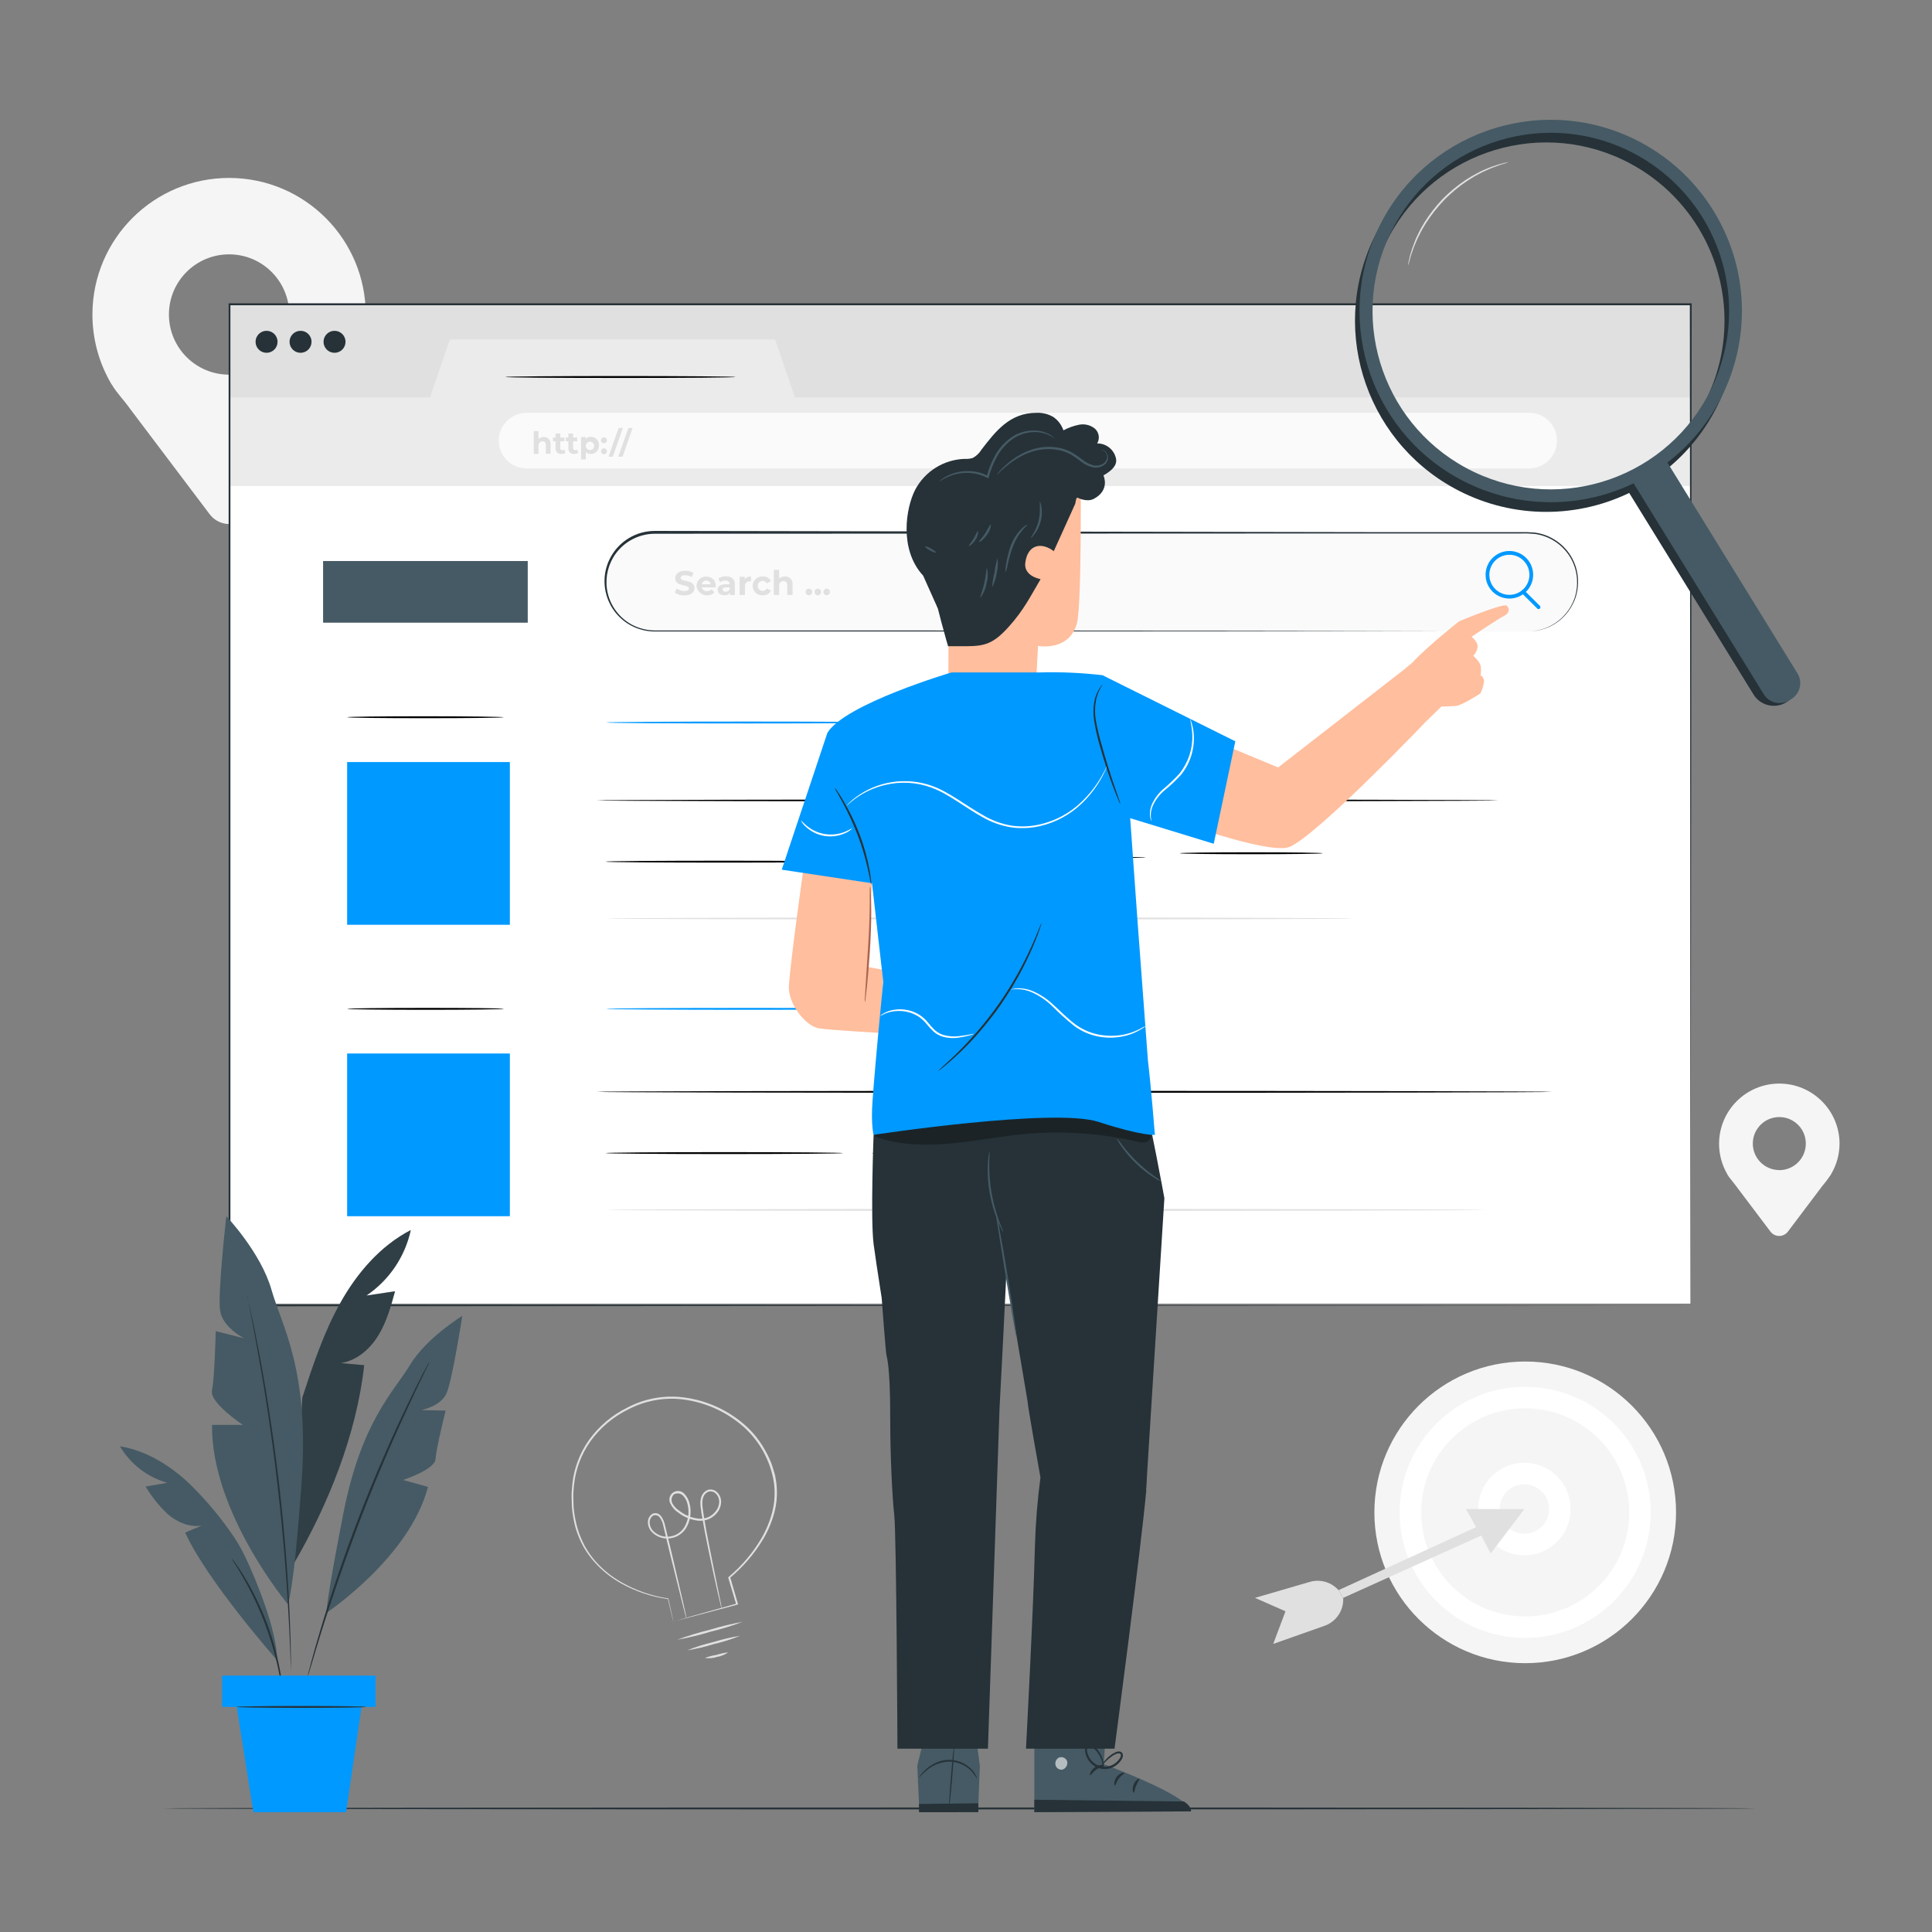 <?xml version="1.0" encoding="UTF-8"?>
<svg id="Layer_2" data-name="Layer 2" xmlns="http://www.w3.org/2000/svg" viewBox="0 0 1000 1000">
  <rect x="0" y="0" width="1000" height="1000" fill="#808080" stroke="none"/>
  <defs>
    <style>
      .cls-1 {
        fill: #aa6550;
      }

      .cls-1, .cls-2, .cls-3, .cls-4, .cls-5, .cls-6, .cls-7, .cls-8, .cls-9, .cls-10, .cls-11 {
        stroke-width: 0px;
      }

      .cls-2 {
        fill: #000;
      }

      .cls-3 {
        fill: #e0e0e0;
      }

      .cls-4 {
        fill: #455a64;
      }

      .cls-5 {
        fill: #f5f5f5;
      }

      .cls-6 {
        fill: #09f;
      }

      .cls-7 {
        fill: #ffbe9d;
      }

      .cls-8 {
        fill: #ebebeb;
      }

      .cls-9 {
        fill: #263238;
      }

      .cls-10 {
        fill: #fafafa;
      }

      .cls-12 {
        opacity: .3;
      }

      .cls-13 {
        opacity: .6;
      }

      .cls-11 {
        fill: #fff;
      }
    </style>
  </defs>
  <g id="freepik--background-complete--inject-67">
    <path class="cls-5" d="M189.31,163.13c.16-39.06-31.37-70.86-70.44-71.03-39.06-.16-70.86,31.37-71.03,70.44-.05,12.78,3.36,25.33,9.87,36.33h0l.21.25c2.71,4.59,6.1,7.74,9.54,12.66l41.06,54.38c4.24,5.63,12.23,6.75,17.86,2.52.95-.72,1.8-1.57,2.52-2.52l40.25-53.49c3.67-4.32,7.09-8.85,10.26-13.55l.15-.19h0c6.39-10.85,9.76-23.21,9.73-35.8ZM118.58,193.93c-17.2,0-31.14-13.94-31.14-31.14s13.94-31.14,31.14-31.14,31.14,13.94,31.14,31.14h0c.01,17.19-13.91,31.13-31.1,31.14-.01,0-.03,0-.04,0Z"/>
    <path class="cls-5" d="M952.15,592.08c.02-17.22-13.92-31.19-31.14-31.22-17.22-.02-31.19,13.92-31.22,31.14,0,5.57,1.48,11.03,4.3,15.83h0v.12c1.2,1.94,2.71,3.46,4.22,5.57l18.09,23.98c1.87,2.48,5.4,2.98,7.89,1.11.42-.32.8-.69,1.11-1.11l17.78-23.57c1.62-1.91,3.13-3.92,4.53-6v-.1h0c2.87-4.76,4.4-10.2,4.43-15.75ZM920.97,605.63c-7.58,0-13.72-6.14-13.72-13.72s6.14-13.72,13.72-13.72,13.72,6.14,13.72,13.72h0c.01,7.59-6.13,13.75-13.72,13.76h0v-.04Z"/>
    <circle class="cls-5" cx="789.45" cy="782.79" r="78.07"/>
    <path class="cls-11" d="M789.46,847.78c-35.89.01-64.99-29.08-65-64.96-.01-35.89,29.08-64.99,64.96-65s64.99,29.08,65,64.96v.02c-.03,35.87-29.1,64.94-64.96,64.98ZM789.46,728.94c-29.74,0-53.86,24.11-53.86,53.86s24.11,53.86,53.86,53.86,53.86-24.11,53.86-53.86h0c-.03-29.73-24.13-53.82-53.86-53.86Z"/>
    <path class="cls-11" d="M789.01,805.01c-13.22,0-23.94-10.72-23.94-23.94s10.72-23.94,23.94-23.94,23.94,10.72,23.94,23.94v.02c-.01,13.21-10.73,23.92-23.94,23.92ZM789.01,768.24c-7.08,0-12.81,5.74-12.81,12.81s5.74,12.81,12.81,12.81,12.81-5.74,12.81-12.81h0c-.03-7.06-5.76-12.76-12.81-12.77v-.04Z"/>
    <polygon class="cls-3" points="789.01 781.09 758.76 781.09 764.05 790.42 692.85 823.05 695.25 827.05 766.68 794.8 771.58 804.06 789.01 781.09"/>
    <path class="cls-3" d="M692.85,823.05l-.75-.74c-3.73-3.64-9.14-4.99-14.15-3.52l-28.39,8.26,15.81,6.95-6.35,16.89,26.65-9.41c6-2.15,9.89-7.97,9.58-14.34h0l-2.4-4.1Z"/>
    <path class="cls-3" d="M348.35,839.42l.58-.19,1.68-.48,6.46-1.94,24.21-6.79-.23.41c-1.24-4.16-2.63-8.81-4.1-13.8v-.21l.19-.17c6.7-5.62,12.41-12.33,16.87-19.86,2.49-4.24,4.39-8.8,5.65-13.55,1.32-5.05,1.63-10.31.91-15.48-1.76-11.23-7.38-21.5-15.91-29.03-9.22-8.05-20.72-13.01-32.9-14.18-9.14-.78-18.32,1.06-26.45,5.3-7.84,3.82-14.62,9.51-19.72,16.58-4.7,6.66-7.62,14.42-8.48,22.53-.12,1.94-.41,3.87-.37,5.81s.1,3.87.15,5.65c.31,3.63.96,7.23,1.94,10.74.96,3.3,2.26,6.49,3.87,9.52,1.58,2.82,3.45,5.48,5.57,7.91,3.88,4.35,8.46,8.03,13.55,10.88,7.42,4.21,15.56,7.02,24,8.28h.14v.12l1.94,8.79c.19.97.35,1.72.45,2.26s.15.77.15.79c-.09-.22-.16-.46-.19-.7l-.54-2.21-2.09-8.86.17.15c-8.53-1.16-16.77-3.91-24.29-8.11-5.16-2.85-9.8-6.55-13.74-10.93-2.21-2.47-4.16-5.16-5.81-8.03-1.68-3.08-3.05-6.32-4.06-9.68-.97-3.57-1.62-7.21-1.94-10.9l-.17-5.81c0-1.94.25-3.87.37-5.81.84-8.27,3.8-16.19,8.59-22.99,5.19-7.22,12.08-13.05,20.07-16.95,8.33-4.34,17.73-6.22,27.09-5.4,12.42,1.18,24.15,6.23,33.54,14.46,4.42,3.89,8.1,8.55,10.86,13.76.73,1.24,1.38,2.54,1.94,3.87.6,1.25,1.1,2.54,1.51,3.87.41,1.35.85,2.67,1.22,4.01s.48,2.73.74,4.08c.72,5.3.38,10.68-.99,15.85-1.3,4.82-3.25,9.45-5.81,13.74-4.55,7.58-10.36,14.34-17.17,19.99l.14-.39,4.01,13.8.1.31-.31.1-24.48,6.5-6.44,1.68-1.63.41-.83.29Z"/>
    <path class="cls-3" d="M384.44,839.44c-5.5,2.06-11.11,3.79-16.82,5.17-5.61,1.72-11.33,3.09-17.11,4.12,5.5-2.04,11.12-3.76,16.82-5.15,5.62-1.72,11.33-3.1,17.11-4.14Z"/>
    <path class="cls-3" d="M376.87,855.27c-1.73,1.22-3.71,2.03-5.81,2.36-2.02.65-4.15.84-6.25.54,1.94-.73,3.95-1.27,6-1.59,1.97-.64,4-1.08,6.06-1.32Z"/>
    <path class="cls-3" d="M355.26,837.62c-.09-.17-.15-.35-.19-.54-.12-.43-.25-.97-.45-1.64-.39-1.54-.93-3.64-1.63-6.33-1.39-5.59-3.37-13.55-5.81-23.36-1.22-4.93-2.54-10.33-3.87-16.12-.28-1.43-.86-2.79-1.68-3.99-.72-1.22-2.23-1.72-3.54-1.18-1.22.82-1.92,2.23-1.82,3.7.05,1.55.66,3.03,1.72,4.16,2.32,2.4,5.67,3.5,8.96,2.96,3.46-.52,6.41-2.76,7.86-5.94,1.58-3.26,1.98-6.97,1.12-10.49-.33-1.78-1.17-3.43-2.42-4.74-1.23-1.22-3.11-1.48-4.63-.64-1.3,1.17-1.66,3.06-.87,4.63.85,1.58,2.09,2.91,3.6,3.87,2.85,2.27,6.29,3.68,9.91,4.08,1.73.15,3.46-.1,5.07-.75,1.52-.7,2.84-1.76,3.87-3.08,1.04-1.28,1.66-2.85,1.78-4.49.13-1.59-.4-3.17-1.47-4.35-.93-1.15-2.43-1.68-3.87-1.35-1.4.51-2.49,1.64-2.94,3.06-.95,2.84-.12,6.02.23,8.94.93,5.81,1.94,11.34,2.96,16.31,1.94,9.91,3.62,17.94,4.76,23.57.54,2.73.99,4.88,1.3,6.41.12.7.23,1.24.31,1.68.02.19.02.39,0,.58-.08-.18-.14-.37-.17-.56-.12-.43-.25-.97-.43-1.64-.37-1.53-.85-3.66-1.49-6.37-1.26-5.53-3.06-13.55-5.09-23.51-1.01-4.97-2.11-10.43-3.1-16.33-.21-1.49-.46-2.98-.62-4.55-.23-1.62-.09-3.27.39-4.84.55-1.7,1.86-3.05,3.54-3.66,1.83-.47,3.76.16,4.97,1.61,1.23,1.38,1.85,3.2,1.72,5.05-.11,1.85-.78,3.62-1.94,5.07-1.15,1.47-2.65,2.64-4.35,3.41-1.76.72-3.66,1.01-5.55.85-3.81-.42-7.43-1.9-10.45-4.28-1.66-1.09-2.99-2.61-3.87-4.39-1.24-2.12-.52-4.85,1.61-6.09,1.84-1.07,4.19-.69,5.59.92,1.39,1.46,2.33,3.29,2.71,5.26.91,3.76.48,7.73-1.22,11.2-1.61,3.47-4.85,5.9-8.63,6.48-3.63.58-7.31-.66-9.83-3.33-1.22-1.31-1.91-3.03-1.94-4.82-.1-1.82.8-3.56,2.36-4.51.84-.4,1.8-.45,2.67-.14.78.33,1.46.88,1.94,1.59.88,1.32,1.51,2.79,1.84,4.33,1.37,5.81,2.65,11.22,3.87,16.18l5.42,23.4c.6,2.71,1.08,4.84,1.43,6.39.14.68.25,1.22.35,1.66.04.22.04.44,0,.66Z"/>
    <path class="cls-3" d="M383.1,846.68c-4.4,1.77-8.93,3.2-13.55,4.28-4.55,1.42-9.19,2.5-13.89,3.25,4.4-1.77,8.93-3.2,13.55-4.28,4.55-1.41,9.19-2.5,13.89-3.25Z"/>
  </g>
  <g id="freepik--Floor--inject-67">
    <path class="cls-9" d="M909.15,936.05c0,.27-184.68.5-412.45.5s-412.49-.23-412.49-.5,184.64-.5,412.49-.5,412.45.21,412.45.5Z"/>
  </g>
  <g id="freepik--Window--inject-67">
    <rect class="cls-3" x="118.7" y="157.59" width="756.37" height="48.46"/>
    <rect class="cls-11" x="118.58" y="250.56" width="756.37" height="424.2"/>
    <polygon class="cls-8" points="118.7 205.68 222.56 205.68 232.84 175.72 401.2 175.72 411.47 205.68 875.07 205.68 875.07 251.58 118.7 251.58 118.7 205.68"/>
    <path class="cls-9" d="M143.66,176.92c0,3.14-2.55,5.69-5.69,5.69-3.14,0-5.69-2.55-5.69-5.69,0-3.14,2.55-5.69,5.69-5.69,3.13-.01,5.68,2.52,5.69,5.65,0,.01,0,.03,0,.04Z"/>
    <path class="cls-9" d="M161.25,176.92c0,3.14-2.55,5.69-5.69,5.69-3.14,0-5.69-2.55-5.69-5.69,0-3.14,2.55-5.69,5.69-5.69,3.13-.01,5.68,2.52,5.69,5.65,0,.01,0,.03,0,.04Z"/>
    <path class="cls-9" d="M178.84,176.92c0,3.14-2.55,5.69-5.69,5.69-3.14,0-5.69-2.55-5.69-5.69,0-3.14,2.55-5.69,5.69-5.69,3.13-.01,5.68,2.52,5.69,5.65,0,.01,0,.03,0,.04Z"/>
    <path class="cls-10" d="M791.47,242.45H272.55c-7.95,0-14.4-6.45-14.4-14.4h0c0-7.95,6.45-14.4,14.4-14.4h518.92c7.95,0,14.4,6.45,14.4,14.4h0c0,7.95-6.45,14.4-14.4,14.4h0Z"/>
    <path class="cls-3" d="M284.97,229.97v4.88h-2.46v-4.49c0-1.37-.64-1.94-1.72-1.94s-2.05.74-2.05,2.28v4.22h-2.46v-11.8h2.46v4.1c.74-.67,1.71-1.03,2.71-1.01,1.83-.12,3.42,1.27,3.54,3.1.01.22,0,.44-.02.65Z"/>
    <path class="cls-3" d="M292.67,234.42c-.58.37-1.25.56-1.94.54-1.54.21-2.95-.86-3.16-2.4-.03-.22-.03-.44-.01-.66v-3.48h-1.32v-1.94h1.32v-2.07h2.46v2.07h2.11v1.94h-2.11v3.48c-.08.54.3,1.04.84,1.12.08.01.15.01.23,0,.36,0,.7-.11.99-.33l.6,1.72Z"/>
    <path class="cls-3" d="M299.29,234.42c-.58.36-1.25.55-1.94.54-1.54.21-2.95-.86-3.16-2.4-.03-.22-.03-.44-.01-.66v-3.48h-1.32v-1.94h1.32v-2.07h2.46v2.07h2.13v1.94h-2.13v3.48c-.07.55.33,1.05.88,1.12.06,0,.12,0,.18,0,.36,0,.72-.11,1.01-.33l.58,1.72Z"/>
    <path class="cls-3" d="M310.01,230.59c.14,2.27-1.59,4.23-3.86,4.37-.13,0-.25,0-.38,0-.96.05-1.89-.33-2.55-1.03v3.87h-2.46v-11.61h2.4v.99c.68-.75,1.66-1.16,2.67-1.1,2.28-.04,4.16,1.77,4.2,4.04,0,.15,0,.31-.02.46ZM307.52,230.59c-.11-1.19-1.16-2.07-2.35-1.97-1.19.11-2.07,1.16-1.97,2.35.1,1.11,1.03,1.97,2.15,1.97,1.19.02,2.16-.93,2.18-2.12,0-.08,0-.16-.01-.24Z"/>
    <path class="cls-3" d="M311.06,227.74c.1-.85.86-1.46,1.71-1.37.72.08,1.28.65,1.37,1.37.1.85-.52,1.62-1.37,1.71-.85.1-1.62-.52-1.71-1.37-.01-.11-.01-.23,0-.35ZM311.06,233.41c.1-.85.86-1.46,1.71-1.37.72.08,1.28.65,1.37,1.37.1.85-.52,1.62-1.37,1.71-.85.1-1.62-.52-1.71-1.37-.01-.11-.01-.23,0-.35Z"/>
    <path class="cls-3" d="M320.19,221.53h2.21l-5.23,14.88h-2.19l5.21-14.88Z"/>
    <path class="cls-3" d="M325.24,221.53h2.19l-5.21,14.88h-2.21l5.23-14.88Z"/>
    <path class="cls-10" d="M791.01,326.84h-452.12c-14.1,0-25.53-11.43-25.53-25.53h0c.01-14.09,11.43-25.51,25.53-25.53h452.12c14.09.01,25.51,11.43,25.53,25.53h0c0,14.1-11.43,25.53-25.53,25.53h0Z"/>
    <path class="cls-9" d="M791.01,326.84c3.61-.08,7.16-.88,10.45-2.36,6.54-3.01,11.53-8.63,13.74-15.48.92-3.03,1.27-6.19,1.05-9.35-.24-3.53-1.22-6.97-2.86-10.1-1.84-3.43-4.44-6.39-7.61-8.67-3.45-2.49-7.48-4.06-11.71-4.57-2.25-.19-4.5-.26-6.75-.19h-72.05l-376.34.14c-4.52.01-8.95,1.24-12.83,3.56-11.87,7.08-15.74,22.45-8.66,34.31,2.35,3.93,5.73,7.15,9.78,9.29,3.88,2.01,8.2,3.01,12.56,2.9h126.14l169.19.12,114.18.15h41.78-41.78l-114.18.17-169.19.1h-126.14c-4.53.12-9.01-.92-13.02-3.02-12.71-6.72-17.56-22.47-10.84-35.18,4.51-8.53,13.37-13.86,23.01-13.86l376.44.64h72.05c2.28-.06,4.56.02,6.83.21,4.3.53,8.4,2.15,11.9,4.7,6.22,4.46,10.12,11.48,10.6,19.12.2,3.2-.18,6.42-1.12,9.48-.88,2.68-2.19,5.19-3.87,7.45-2.62,3.56-6.12,6.38-10.16,8.19-2.46,1.08-5.07,1.78-7.74,2.07-1.92.17-2.84.17-2.84.17Z"/>
    <path class="cls-3" d="M349.26,306.76l.95-2.13c1.2.82,2.61,1.27,4.06,1.28,1.68,0,2.36-.56,2.36-1.32,0-2.3-7.14-.72-7.14-5.28,0-2.09,1.68-3.87,5.19-3.87,1.49-.03,2.96.35,4.26,1.08l-.87,2.17c-1.03-.61-2.21-.95-3.41-.97-1.68,0-2.34.64-2.34,1.41,0,2.26,7.14.7,7.14,5.21,0,2.05-1.7,3.87-5.21,3.87-1.77.04-3.52-.47-4.99-1.45Z"/>
    <path class="cls-3" d="M370.41,304.03h-7.14c.29,1.23,1.45,2.06,2.71,1.94.88.03,1.73-.31,2.36-.93l1.45,1.59c-2.19,2.1-5.67,2.04-7.77-.15-.83-.87-1.36-1.98-1.5-3.18-.04-2.65,2.08-4.83,4.74-4.86.1,0,.2,0,.3,0,2.58-.13,4.78,1.86,4.91,4.44,0,.15,0,.3,0,.46,0,.17-.04.46-.06.7ZM363.23,302.42h4.64c-.24-1.28-1.47-2.13-2.75-1.9-.96.18-1.72.93-1.9,1.9Z"/>
    <path class="cls-3" d="M380.38,302.58v5.4h-2.55v-1.18c-.65.93-1.75,1.44-2.88,1.32-2.21,0-3.52-1.24-3.52-2.86s1.18-2.83,4.04-2.83h2.19c0-1.16-.72-1.94-2.19-1.94-.97,0-1.92.3-2.71.87l-.99-1.94c1.21-.77,2.63-1.17,4.06-1.14,2.81.12,4.55,1.45,4.55,4.3ZM377.65,305v-.97h-1.94c-1.28,0-1.68.46-1.68,1.1s.58,1.14,1.53,1.14c.9.09,1.76-.43,2.09-1.28h0Z"/>
    <path class="cls-3" d="M388.72,298.4v2.52h-.62c-1.28-.11-2.4.85-2.51,2.12-.01.16,0,.31,0,.47v4.47h-2.75v-9.44h2.61v1.24c.8-.95,2.01-1.47,3.25-1.37Z"/>
    <path class="cls-3" d="M389.57,303.25c0-2.69,2.19-4.87,4.88-4.87.13,0,.26,0,.38.02,1.77-.14,3.44.81,4.22,2.4l-2.13,1.14c-.4-.8-1.22-1.3-2.11-1.3-1.44,0-2.61,1.17-2.61,2.62,0,1.44,1.17,2.61,2.61,2.61.9.01,1.72-.49,2.11-1.3l2.13,1.16c-.79,1.57-2.46,2.51-4.22,2.38-2.68.21-5.03-1.79-5.25-4.47-.01-.13-.02-.26-.02-.38Z"/>
    <path class="cls-3" d="M410.22,302.58v5.4h-2.75v-4.99c0-1.53-.7-2.23-1.94-2.23s-2.26.81-2.26,2.55v4.66h-2.75v-13.02h2.75v4.57c.81-.76,1.89-1.17,3-1.12,2.04-.16,3.81,1.37,3.97,3.4.02.26.01.52-.02.78Z"/>
    <path class="cls-3" d="M416.99,306.39c0-.94.77-1.7,1.71-1.7.94,0,1.7.76,1.7,1.7,0,.94-.76,1.7-1.7,1.71-.94,0-1.7-.76-1.71-1.7h0Z"/>
    <path class="cls-3" d="M421.6,306.39c.01-.94.78-1.69,1.72-1.68s1.69.78,1.68,1.72c-.01.93-.77,1.68-1.7,1.68-.93.01-1.69-.73-1.7-1.66,0-.02,0-.04,0-.06Z"/>
    <path class="cls-3" d="M426.18,306.39c0-.94.77-1.7,1.71-1.7.94,0,1.7.76,1.7,1.7,0,.94-.76,1.7-1.7,1.71-.94,0-1.7-.76-1.71-1.7h0Z"/>
    <path class="cls-2" d="M260.72,371.24c0,.29-18.15.5-40.52.5s-40.52-.21-40.52-.5,18.13-.5,40.52-.5,40.52.27,40.52.5Z"/>
    <rect class="cls-6" x="179.68" y="394.44" width="84.22" height="84.22"/>
    <path class="cls-2" d="M775.64,414.3c0,.27-104.5.5-233.46.5s-233.48-.23-233.48-.5,104.5-.5,233.48-.5,233.46.21,233.46.5Z"/>
    <path class="cls-2" d="M436.42,445.99c0,.29-27.56.5-61.52.5s-61.54-.21-61.54-.5,27.54-.5,61.54-.5,61.52.23,61.52.5Z"/>
    <path class="cls-3" d="M701.02,475.41c0,.27-86.79.5-193.83.5s-193.83-.23-193.83-.5,86.77-.52,193.83-.52,193.83.23,193.83.52Z"/>
    <path class="cls-2" d="M260.72,522.18c0,.27-18.15.5-40.52.5s-40.52-.23-40.52-.5,18.13-.5,40.52-.5,40.52.17,40.52.5Z"/>
    <rect class="cls-6" x="179.68" y="545.29" width="84.22" height="84.22"/>
    <path class="cls-2" d="M803.39,565.13c0,.29-110.75.5-247.34.5s-247.36-.21-247.36-.5,110.73-.5,247.36-.5,247.34.23,247.34.5Z"/>
    <path class="cls-2" d="M436.42,596.84c0,.27-27.56.5-61.52.5s-61.54-.23-61.54-.5,27.54-.5,61.54-.5,61.52.23,61.52.5Z"/>
    <path class="cls-3" d="M768.52,626.24c0,.29-101.89.5-227.56.5s-227.6-.21-227.6-.5,101.89-.5,227.6-.5,227.56.23,227.56.5Z"/>
    <path class="cls-9" d="M875.07,675.78c0-3.33-.15-202.81-.41-518.19l.41.41H118.76l.5-.5v518.19l-.46-.46,756.37.46-756.37.45h-.46V156.99h757.28v.41c-.37,315.57-.54,515.05-.54,518.38Z"/>
    <path class="cls-2" d="M380.76,195.13c0,.29-26.71.5-59.64.5s-59.64-.21-59.64-.5,26.71-.5,59.64-.5,59.64.23,59.64.5Z"/>
    <rect class="cls-4" x="167.23" y="290.39" width="105.93" height="31.91"/>
    <path class="cls-6" d="M460.74,373.97c0,.29-32.9.5-73.54.5s-73.54-.21-73.54-.5,32.9-.5,73.54-.5,73.54.23,73.54.5Z"/>
    <path class="cls-6" d="M460.74,522.18c0,.27-32.9.5-73.54.5s-73.54-.23-73.54-.5,32.9-.5,73.54-.5,73.54.17,73.54.5Z"/>
    <path class="cls-6" d="M781.27,309.81c-6.8.01-12.32-5.49-12.33-12.29-.01-6.8,5.49-12.32,12.29-12.33,6.8-.01,12.32,5.49,12.33,12.29v.04c-.01,6.78-5.51,12.28-12.29,12.29ZM781.27,287.15c-5.73-.01-10.38,4.62-10.39,10.35-.01,5.73,4.62,10.38,10.35,10.39,5.73.01,10.38-4.62,10.39-10.35v-.02c0-5.72-4.63-10.36-10.35-10.37h0Z"/>
    <path class="cls-6" d="M796.39,315.27c-.26,0-.51-.11-.7-.29l-8.01-7.95c-.38-.38-.38-.99,0-1.37.38-.38.99-.38,1.37,0l8.01,7.95c.37.4.36,1.02-.04,1.4-.17.16-.4.26-.64.27Z"/>
    <path class="cls-2" d="M593.21,443.83c0,.27-31.68.5-70.77.5s-70.79-.23-70.79-.5,31.7-.5,70.79-.5,70.77.21,70.77.5Z"/>
    <path class="cls-2" d="M684.69,441.64c0,.29-16.58.5-37.02.5s-37.04-.21-37.04-.5,16.58-.5,37.04-.5,37.02.23,37.02.5Z"/>
    <path class="cls-2" d="M592.53,596.84c0,.27-31.68.5-70.77.5s-70.77-.23-70.77-.5,31.68-.5,70.77-.5,70.77.23,70.77.5Z"/>
  </g>
  <g id="freepik--Plant--inject-67">
    <path class="cls-4" d="M212.63,636.67c-15.71,8.13-27.75,22.14-36.4,37.56-8.65,15.42-14.24,32.32-19.76,49.21l-4.84,86.64c18.27-31.08,32.9-67.62,36.88-103.46l-12.15-1.08c8.15-1.24,15-7.14,19.35-14.15,4.35-7.01,6.58-15.08,8.77-23.03l-14.82,2.21c11.73-7.93,19.96-20.07,22.97-33.9Z"/>
    <g class="cls-12">
      <path class="cls-2" d="M212.63,636.67c-15.71,8.13-27.75,22.14-36.4,37.56-8.65,15.42-14.24,32.32-19.76,49.21l-4.84,86.64c18.27-31.08,32.9-67.62,36.88-103.46l-12.15-1.08c8.15-1.24,15-7.14,19.35-14.15,4.35-7.01,6.58-15.08,8.77-23.03l-14.82,2.21c11.73-7.93,19.96-20.07,22.97-33.9Z"/>
    </g>
    <path class="cls-4" d="M148.93,830.27s-39.65-47.45-39.19-92.75h16s-17.42-11.46-16.02-17.86c1.39-6.41,1.94-30.65,1.94-30.65l14.65,3.66s-10.99-5.5-12.37-14.18,3.21-48.98,3.21-48.98c0,0,17.84,18.77,23.34,37.99,5.5,19.22,19.82,41.65,15.6,100.22-4.22,58.58-7.16,62.57-7.16,62.57Z"/>
    <path class="cls-4" d="M169.03,834.76s42.96-28.62,52.5-65.14l-12.89-3.6s16.51-5.38,16.8-10.84,5.23-25.06,5.23-25.06l-12.58-.25s10.04-1.94,13.04-8.71c3-6.77,8.15-40.06,8.15-40.06,0,0-18.46,11.17-27.09,25.43-8.63,14.26-25.16,29.12-34.54,77.16-9.39,48.03-8.61,51.07-8.61,51.07Z"/>
    <path class="cls-9" d="M127.89,670.88c.07.16.12.32.15.48l.35,1.45c.31,1.37.74,3.25,1.3,5.63,1.1,4.9,2.57,12,4.24,20.8,3.39,17.59,7.39,42.05,10.55,69.22,3.15,27.17,4.82,51.9,5.53,69.82.37,8.96.56,16.2.6,21.29v7.32c.03.17.03.34,0,.5-.03-.17-.03-.34,0-.5v-1.49c0-1.41-.12-3.33-.21-5.81-.15-5.01-.46-12.25-.93-21.19-.89-17.9-2.69-42.57-5.81-69.67-3.12-27.09-7.02-51.59-10.24-69.22-1.59-8.81-2.94-15.93-3.87-20.84-.46-2.4-.83-4.3-1.1-5.65-.1-.62-.19-1.1-.25-1.49-.15-.19-.26-.42-.31-.66Z"/>
    <path class="cls-4" d="M143.43,859.33s-36.29-41.06-47.57-66.07l8.51-3.62c-6.17,1.01-12.48-1.64-17.26-5.67-4.59-4.25-8.54-9.15-11.73-14.53l11.2-1.94c-10.29-2.93-19.06-9.7-24.5-18.91,13.24,2.17,25.16,9.42,35.05,18.5,7.85,7.52,14.97,15.76,21.29,24.62,3.16,4.25,5.92,8.79,8.24,13.55,6.06,12.62,16.78,38.96,16.76,54.07Z"/>
    <path class="cls-9" d="M222.1,705.14c-.03.15-.08.29-.15.43l-.54,1.2-2.19,4.59c-1.94,3.87-4.66,9.68-7.99,16.86-6.66,14.26-15.48,34.2-24.11,56.6s-15.48,43.06-20.24,58.06c-2.34,7.53-4.18,13.55-5.42,17.86l-1.49,4.9-.41,1.26c0,.27-.15.43-.17.41s0-.15,0-.45l.31-1.28,1.28-4.92c1.12-4.26,2.86-10.39,5.13-17.94,4.51-15.11,11.3-35.82,19.97-58.27,8.67-22.45,17.59-42.34,24.42-56.55,3.41-7.1,6.25-12.81,8.28-16.72l2.36-4.51.64-1.14c.09-.14.2-.27.33-.39Z"/>
    <path class="cls-9" d="M146.51,876.98c-.28-.96-.48-1.95-.58-2.94-.29-1.94-.77-4.63-1.45-7.99-1.78-8.75-4.24-17.35-7.37-25.72-3.18-8.35-7.01-16.44-11.48-24.19-1.72-2.96-3.15-5.34-4.2-6.95-.57-.82-1.07-1.69-1.49-2.59.68.73,1.28,1.52,1.82,2.36,1.14,1.57,2.69,3.87,4.49,6.83,4.67,7.68,8.62,15.77,11.8,24.17,3.16,8.41,5.55,17.1,7.12,25.95.58,3.41.97,6.15,1.14,8.09.15.99.21,1.98.19,2.98Z"/>
    <rect class="cls-6" x="114.96" y="867.29" width="79.42" height="16.2"/>
    <polygon class="cls-6" points="122.53 883.5 131.12 937.98 179.11 937.98 187.13 883.5 122.53 883.5"/>
    <path class="cls-9" d="M189.51,883.5c0,.27-15.02.5-33.56.5s-33.54-.23-33.54-.5,15.02-.5,33.54-.5,33.56.21,33.56.5Z"/>
  </g>
  <g id="freepik--Character--inject-67">
    <path class="cls-4" d="M535.38,897.79v40.17l81.05-.39c-.58-8.15-45.07-24.4-45.07-24.4l.89-15.48-36.87.1Z"/>
    <g class="cls-13">
      <path class="cls-11" d="M548.52,909.53c-1.63.6-2.57,2.31-2.21,4.01.38,1.68,2.05,2.74,3.73,2.38,1.73-.65,2.72-2.47,2.32-4.28-.6-1.67-2.43-2.54-4.1-1.95-.01,0-.03,0-.04.01"/>
    </g>
    <path class="cls-9" d="M535.38,937.96v-6.41l77.41.91s4.03,2.42,3.66,5.11l-81.07.39Z"/>
    <path class="cls-9" d="M571.4,913.95c0,.43-1.94.64-3.87,1.94s-2.92,3.14-3.29,2.98.19-2.59,2.54-4.2,4.7-1.1,4.63-.72Z"/>
    <path class="cls-9" d="M582.02,917.66c0,.41-1.61,1.14-2.92,2.92s-1.66,3.66-2.05,3.64-.68-2.36.99-4.55,3.97-2.4,3.99-2.01Z"/>
    <path class="cls-9" d="M586.8,927.9c-.37.1-.95-1.94,0-4.28s2.81-3.23,2.98-2.88-.95,1.59-1.72,3.48-.87,3.64-1.26,3.68Z"/>
    <path class="cls-9" d="M570.61,902.51c-.15.39-1.94-.15-4.2,0-2.26.15-3.87.97-4.14.6s1.43-1.94,4.04-2.05c2.61-.12,4.49,1.12,4.3,1.45Z"/>
    <path class="cls-9" d="M571.07,915.75c.22-.8.28-1.63.17-2.46-.18-2.26-.91-4.43-2.15-6.33-.84-1.3-1.92-2.44-3.17-3.35-.75-.65-1.8-.83-2.73-.48-.97.54-1.58,1.55-1.61,2.65.26,4.29,3.07,8,7.12,9.41,3.97,1.26,8.31-.03,10.95-3.25.63-.73,1.13-1.57,1.45-2.48.16-.52.16-1.08,0-1.61-.18-.53-.58-.95-1.1-1.16-.84-.25-1.74-.16-2.52.25-.67.31-1.32.66-1.94,1.06-1.82,1.22-3.39,2.78-4.63,4.59-.5.64-.89,1.37-1.12,2.15,1.68-2.36,3.77-4.39,6.17-6,1.08-.62,2.52-1.51,3.66-1.1.5.19.7.79.46,1.49-.29.76-.73,1.45-1.28,2.05-2.39,2.85-6.27,3.97-9.81,2.84-3.54-1.25-6.03-4.43-6.41-8.17-.03-.71.34-1.38.95-1.74.63-.2,1.31-.07,1.82.35,1.17.81,2.19,1.83,3,3,1.22,1.73,2.03,3.72,2.38,5.81.25,1.61.21,2.48.31,2.48Z"/>
    <polygon class="cls-4" points="505.8 903.59 507.17 913.95 506.26 937.26 475.88 938 474.79 913.95 478.24 899.64 505.8 903.59"/>
    <path class="cls-9" d="M491.24,935.5c-.19,0,.25-7.12.97-15.93s1.47-15.97,1.64-15.98-.25,7.14-.97,15.95-1.47,15.97-1.64,15.97Z"/>
    <polygon class="cls-9" points="506.38 933.37 475.68 933.74 475.68 938 506.4 937.98 506.38 933.37"/>
    <path class="cls-9" d="M475.76,919.96s.21-.48.77-1.22c.8-1.06,1.71-2.03,2.71-2.9,1.47-1.33,3.11-2.43,4.9-3.29,6.4-3.13,14.09-1.71,18.95,3.5.89.99,1.64,2.11,2.23,3.31.25.42.41.89.48,1.37-.94-1.49-2.01-2.91-3.17-4.24-3.04-2.99-7.13-4.68-11.4-4.68-4.28.13-8.38,1.73-11.61,4.53-2.5,2.07-3.73,3.74-3.85,3.62Z"/>
    <path class="cls-7" d="M491.11,252.69l-.23,105,45.07,2.15,1.32-25.54s16,3.17,20.13-11.61c2.65-9.5,1.94-82.9,1.94-82.9l-68.22,12.91Z"/>
    <path class="cls-9" d="M565.21,247.15c-7.1,2.03-8.65,13.55-8.65,13.55l-11.13,24.6c-5.67-4.43-13.29-4.18-14.73,5.81-1.05,7.2,7.91,8.65,7.91,8.65-5.23,8.88-8.75,16.06-16.35,24.5-8.17,9.19-12.81,10.1-21.71,10.22h-9.83s-4.82-15.62-13.72-54.65c-9.87-43.31,41.34-37.74,50.84-48.79,15.46-17.98,59.8,9.71,37.37,16.12Z"/>
    <path class="cls-9" d="M577.71,237.71c-.81-4.77-4.97-8.24-9.81-8.19,1.51-2.55.97-5.81-1.28-7.74-2.29-1.8-5.25-2.51-8.11-1.94-2.82.57-5.55,1.55-8.09,2.9-.95-2.81-2.78-5.23-5.23-6.91-2.63-1.54-5.65-2.29-8.69-2.15-13.84,0-21.11,9.46-28.54,19.12-1.08,1.8-2.64,3.27-4.49,4.26-1.35.4-2.76.55-4.16.46-10.76.34-20.52,6.41-25.58,15.91-4.84,9.35-8.46,30.96,4.08,44.51l7.55,16.86,72.24-57.24c.52.27,5.05,2.48,8.53.66,8.65-4.57,5.01-12.15,5.01-12.15.7-.48,7.3-3.72,6.56-8.36Z"/>
    <path class="cls-4" d="M510.85,294.04c.6,2.64.52,5.38-.25,7.97-.41,2.68-1.51,5.2-3.19,7.32-.31-.15,1.14-3.37,2.07-7.57.93-4.2,1.04-7.72,1.37-7.72Z"/>
    <path class="cls-4" d="M516.3,288.88c.38,2.58.23,5.22-.43,7.74-.29,2.57-1.1,5.06-2.38,7.32.19-2.54.61-5.06,1.26-7.53.28-2.55.8-5.07,1.55-7.53Z"/>
    <path class="cls-4" d="M531.9,271.54c.12.15-1.16,1.08-2.79,2.98-2.07,2.51-3.71,5.35-4.86,8.4-1.11,3.08-2.01,6.24-2.69,9.44-.19,1.34-.57,2.64-1.12,3.87-.08-1.38.03-2.77.33-4.12.46-3.3,1.27-6.55,2.42-9.68,1.18-3.17,3-6.07,5.34-8.51.92-1.05,2.07-1.87,3.37-2.38Z"/>
    <path class="cls-4" d="M538.21,259.75c.14,0,.6,1.01.89,2.83.33,2.4.19,4.83-.41,7.18-.57,2.35-1.6,4.56-3.04,6.5-1.1,1.49-1.94,2.21-2.11,2.11s2.77-3.62,4.04-8.88.27-9.7.62-9.73Z"/>
    <path class="cls-4" d="M484.43,285.97c-.15.29-1.53-.19-3.08-1.06s-2.69-1.78-2.54-2.07,1.53.21,3.08,1.08,2.69,1.78,2.54,2.05Z"/>
    <path class="cls-4" d="M506.2,274.77c.18,1.63-.28,3.27-1.28,4.57-1.39,2.3-3.27,3.5-3.46,3.27s1.22-1.74,2.48-3.87,1.94-4.04,2.26-3.97Z"/>
    <path class="cls-4" d="M512.9,271.17c-.02,1.98-.7,3.9-1.94,5.46-1.8,2.75-4.06,4.22-4.24,3.87s1.61-1.94,3.29-4.59c.87-1.63,1.83-3.22,2.88-4.74Z"/>
    <path class="cls-4" d="M546.18,227.16s-.85-.64-2.48-1.57c-2.33-1.23-4.91-1.9-7.55-1.94-3.9-.1-7.76.92-11.09,2.96-4,2.63-7.25,6.26-9.42,10.53-1.66,3.12-2.96,6.43-3.87,9.85l-.19.66-.6-.33c-3.1-1.62-6.54-2.5-10.04-2.57-2.78-.06-5.55.36-8.19,1.24-2.35.87-4.59,1.99-6.7,3.35.43-.52.94-.97,1.51-1.34,1.52-1.11,3.19-2,4.95-2.65,2.69-1.02,5.54-1.54,8.42-1.53,3.67,0,7.3.86,10.57,2.54l-.79.35c.89-3.51,2.19-6.9,3.87-10.1,2.27-4.44,5.68-8.2,9.89-10.88,3.5-2.09,7.54-3.09,11.61-2.88,2.74.12,5.41.94,7.74,2.38.62.39,1.2.85,1.72,1.37.48.35.66.54.64.56Z"/>
    <path class="cls-4" d="M569.89,232.89c-.1,0,1.24-.35,2.57,1.16.78.91,1.16,2.1,1.05,3.29-.24,1.6-1.21,2.99-2.63,3.75-1.66.94-3.62,1.21-5.48.75-2.04-.54-3.95-1.47-5.63-2.75-1.76-1.41-3.61-2.7-5.53-3.87-2.08-1.13-4.33-1.92-6.66-2.34-4.52-.81-9.18-.5-13.55.93-3.59,1.18-6.98,2.91-10.04,5.11-5.26,3.77-7.86,6.95-8.03,6.77.52-.8,1.12-1.55,1.8-2.23,1.77-1.91,3.72-3.65,5.81-5.21,3.09-2.35,6.53-4.2,10.2-5.46,4.54-1.54,9.41-1.9,14.13-1.05,2.45.45,4.8,1.29,6.99,2.48,1.95,1.17,3.81,2.46,5.59,3.87,1.56,1.22,3.34,2.13,5.24,2.67,1.63.45,3.38.26,4.88-.52,1.23-.63,2.11-1.78,2.38-3.14.14-1.04-.13-2.08-.75-2.92-.59-.7-1.42-1.17-2.32-1.32Z"/>
    <path class="cls-7" d="M779.86,313.49c-1.7-1.51-24.65,8.11-24.65,8.11,0,0-17.13,13.55-24.17,21.38l-4.35,3.62-65.14,50.64-80.12-33.32-17.42,44.68s89.95,35.82,103.65,29.69c14.88-6.66,70.33-64.69,70.46-64.89h0l8.01-7.74s4.24,0,7.45-.27c3.21-.27,12.62-6.44,12.62-6.44.89-1.72,1.51-3.57,1.82-5.48.41-1.57-.31-3.21-1.74-3.97.33-1.49.38-3.02.15-4.53-.37-2.55-3.87-5.52-3.87-5.52,1.09-1.11,1.84-2.52,2.15-4.04.77-2.96-3.04-5.81-3.04-5.81,0,0,13.33-9.06,16.57-10.66,3.23-1.61,3.33-3.95,1.63-5.46Z"/>
    <path class="cls-9" d="M593.21,771.22c.27-2.94.41-5.21.41-6.62l9.06-144.42s-7.61-42.19-11.2-53.37l-32.34-12.52-43.1,16.78c-.27-3.46-.45-5.61-.45-5.61l-63.42,21.95s-1.64,43.29,0,56.47c.54,4.24,2.19,15.17,4.2,28.06h0s2.05,28,2.48,29.57c1.53,5.71,1.94,19.7,1.94,33.71,0,17.8.97,38.99,2.09,49.06,1.12,10.06,1.64,120.83,1.64,120.83h46.83l6.02-176.41c1.01-18.91,2.52-47.82,3.48-68.74l10.99,65.14c0,2.38,6.7,39.63,6.7,39.63-1.55,11.72-2.5,23.52-2.86,35.34-.77,32.9-4.63,105.04-4.63,105.04h45.83s13.78-104.27,16.45-133.88h-.12Z"/>
    <path class="cls-4" d="M601.18,611.53c-1.5-.57-2.93-1.33-4.24-2.26-3.25-2.09-6.28-4.49-9.06-7.18-2.77-2.68-5.27-5.63-7.47-8.81-.99-1.27-1.79-2.67-2.38-4.16,1.06,1.18,2.04,2.43,2.94,3.73,2.33,3.02,4.87,5.87,7.61,8.53,2.73,2.64,5.65,5.07,8.73,7.3,1.36.85,2.65,1.81,3.87,2.84Z"/>
    <path class="cls-4" d="M519.36,637.77c-.37-.43-.67-.91-.89-1.43-.72-1.36-1.37-2.75-1.94-4.18-1.96-4.7-3.39-9.6-4.28-14.61-.86-5.01-1.17-10.11-.93-15.19.12-1.94.27-3.5.45-4.59.03-.57.16-1.13.37-1.66.15,0,0,2.42-.1,6.27-.06,5.03.34,10.05,1.2,15,.85,4.95,2.15,9.81,3.87,14.53,1.37,3.62,2.38,5.79,2.24,5.86Z"/>
    <path class="cls-4" d="M526.17,692.15c-.29-.82-.49-1.66-.6-2.52-.34-1.83-.76-4.13-1.28-6.91-1.01-6.06-2.36-14.03-3.87-22.85-2.59-16.2-4.35-27.23-5.17-32.36,1.05,3.03,1.79,6.16,2.21,9.35,1.12,5.81,2.52,13.91,3.99,22.84,1.47,8.92,2.69,17.05,3.54,22.91.37,2.79.7,5.11.95,6.97.17.85.25,1.71.23,2.57Z"/>
    <path class="cls-7" d="M415.65,451.26s-6.17,43.52-7.33,58.77c-.7,9.19,8.63,21.29,15.75,22.27s31.12,2.32,31.12,2.32l1.94-27.31-.62-5.44-7.45-1.39,2.24-43.31-35.65-5.92Z"/>
    <path class="cls-1" d="M450.37,458.65c.19.77.29,1.57.29,2.36.12,1.53.19,3.73.25,6.48.14,5.46,0,13.02-.46,21.29s-1.14,15.87-1.66,21.29c-.29,2.71-.52,4.92-.72,6.42-.04.79-.18,1.58-.41,2.34-.09-.79-.09-1.59,0-2.38.1-1.74.23-3.87.39-6.46.37-5.67.83-13.08,1.35-21.29s.72-15.83.77-21.29v-6.46c-.02-.77.05-1.54.19-2.3Z"/>
    <g class="cls-12">
      <path class="cls-2" d="M452.73,588.19c12.19,4.53,25.54,4.9,38.49,3.77,12.95-1.12,25.76-3.73,38.7-4.95,19.62-1.83,39.41-.53,58.62,3.87,1.34.41,2.75.54,4.14.39,1.42-.18,2.57-1.21,2.92-2.59.35-2.17-2.03-3.68-4.04-4.51-44.78-18.52-95.28-17.4-139.2,3.1"/>
    </g>
    <path class="cls-6" d="M639.4,383.7l-68.74-34.21c-10.84-1.27-21.76-1.75-32.67-1.43h-45.5s-55.11,16.26-64.23,31.25l-23.63,70.83,46.72,7.04h0l5.81,50.9s-5.81,58.93-5.81,67.48c-.13,3.96.11,7.93.72,11.84,0,0,93.47-14.2,116.48-6.72,23.01,7.49,29.22,6.72,29.22,6.72,0,0-1.94-24.46-3.62-38.7l-5.3-71.02-3.87-54.19,43.25,13.24,11.17-53.02Z"/>
    <path class="cls-9" d="M450.93,457.74c-.17,0-.64-2.92-1.66-7.64-1.37-6.14-3.18-12.18-5.42-18.06-2.29-5.92-4.97-11.69-8.01-17.26l-2.83-5.07c-.4-.6-.72-1.25-.95-1.94.51.52.95,1.1,1.32,1.72.79,1.14,1.94,2.83,3.12,4.95,3.27,5.5,6.06,11.27,8.36,17.24,2.26,5.92,3.99,12.04,5.15,18.27.43,2.38.7,4.32.83,5.67.12.7.15,1.4.1,2.11Z"/>
    <path class="cls-9" d="M539.08,477.85c-.04.33-.12.65-.25.95l-.87,2.61c-.39,1.14-.87,2.52-1.51,4.1-.64,1.59-1.32,3.41-2.21,5.34-1.68,3.87-3.87,8.55-6.62,13.55s-6,10.3-9.68,15.68c-3.68,5.38-7.74,10.24-11.4,14.53-3.66,4.3-7.32,7.91-10.45,10.86-1.53,1.51-3.02,2.77-4.28,3.87s-2.4,2.09-3.33,2.84l-2.17,1.7c-.24.21-.51.4-.79.56,0,0,.21-.27.68-.72l2.03-1.94c.89-.77,1.94-1.76,3.21-2.94s2.67-2.46,4.16-3.99c3.06-2.98,6.54-6.7,10.24-10.95,3.7-4.26,7.53-9.17,11.28-14.49,3.75-5.32,6.97-10.64,9.68-15.48,2.71-4.84,5.01-9.48,6.77-13.37.93-1.94,1.64-3.73,2.32-5.28s1.24-2.9,1.68-4.03.75-1.94,1.05-2.55c.11-.3.26-.59.45-.85Z"/>
    <path class="cls-9" d="M570.84,354.17c-1.81,2.59-3.04,5.53-3.62,8.63-.58,3.36-.58,6.8,0,10.16.75,4.14,1.72,8.23,2.9,12.27,2.38,8.67,4.88,16.39,6.79,21.96.91,2.63,1.66,4.84,2.28,6.6.32.79.57,1.62.74,2.46-.45-.73-.83-1.51-1.12-2.32-.64-1.51-1.55-3.72-2.59-6.48-2.09-5.52-4.72-13.26-7.1-21.95-1.16-4.05-2.08-8.17-2.77-12.33-.57-3.46-.52-6.99.15-10.43.47-2.32,1.38-4.53,2.67-6.52.43-.78.99-1.47,1.66-2.05Z"/>
    <path class="cls-11" d="M441.14,428.73c-1.02,1.1-2.28,1.96-3.68,2.5-6.72,3.08-14.63,1.88-20.13-3.08-1.17-.93-2.11-2.11-2.75-3.46.14-.12,1.14,1.26,3.21,2.92,5.48,4.43,12.93,5.57,19.49,2.96,2.38-.97,3.75-1.97,3.85-1.84Z"/>
    <path class="cls-11" d="M572.87,396.78c-.14.51-.32,1.01-.56,1.49-.43.97-1.08,2.36-2.03,4.1-2.72,4.94-6.17,9.45-10.22,13.37-6.05,5.88-13.6,9.98-21.83,11.86-4.85,1.11-9.86,1.33-14.78.64-5.27-.84-10.34-2.64-14.96-5.32-9.5-5.3-17.53-12.02-26.32-15.23-7.77-2.87-16.23-3.34-24.27-1.34-5.43,1.3-10.55,3.65-15.08,6.91-3.17,2.34-4.66,3.99-4.74,3.87,1.35-1.55,2.87-2.96,4.51-4.2,11.41-8.65,26.42-10.96,39.9-6.13,9,3.25,17.09,9.99,26.47,15.21,4.51,2.65,9.46,4.46,14.61,5.34,4.81.68,9.71.48,14.46-.58,8.08-1.81,15.52-5.78,21.52-11.48,4.06-3.83,7.56-8.22,10.37-13.04.99-1.7,1.72-3.08,2.19-4.01.21-.51.46-1,.75-1.47Z"/>
    <path class="cls-11" d="M615.91,371.95c.38.71.68,1.46.89,2.24.64,2.09,1.01,4.26,1.12,6.44.38,7.33-1.94,14.54-6.52,20.28-2.66,2.94-5.54,5.67-8.63,8.17-2.42,2.03-4.4,4.54-5.81,7.37-.95,1.91-1.4,4.03-1.3,6.15.12,1.51.45,2.32.35,2.34s-.14-.17-.29-.56c-.22-.56-.37-1.15-.45-1.74-.27-2.21.09-4.46,1.03-6.48,1.36-2.97,3.34-5.6,5.81-7.74,3-2.5,5.83-5.21,8.46-8.11,4.42-5.57,6.75-12.51,6.6-19.62-.15-2.95-.57-5.88-1.26-8.75Z"/>
    <path class="cls-11" d="M504.11,535.11c-.61.33-1.26.57-1.94.72-1.87.53-3.77.93-5.69,1.2-2.9.48-5.87.31-8.69-.5-1.67-.53-3.22-1.4-4.55-2.55-1.33-1.27-2.57-2.62-3.72-4.06-1.12-1.37-2.42-2.58-3.87-3.6-1.38-.9-2.87-1.61-4.43-2.13-2.68-.86-5.51-1.13-8.3-.79-1.89.21-3.74.73-5.46,1.55-.62.35-1.27.64-1.94.89.51-.51,1.1-.93,1.74-1.24,1.71-.99,3.6-1.65,5.55-1.94,2.9-.46,5.86-.26,8.67.6,1.66.51,3.25,1.25,4.7,2.21,1.55,1.04,2.93,2.31,4.1,3.75,1.11,1.4,2.31,2.73,3.6,3.97,1.23,1.08,2.65,1.91,4.2,2.44,2.7.8,5.53,1.03,8.32.68,4.7-.56,7.64-1.35,7.68-1.18Z"/>
    <path class="cls-11" d="M593.11,530.99c-.18.2-.39.37-.62.52-.62.46-1.27.89-1.94,1.28-2.4,1.47-5.01,2.57-7.74,3.27-4.1,1.05-8.36,1.3-12.56.74-5.17-.7-10.09-2.7-14.28-5.81-3.99-3.22-7.8-6.65-11.42-10.28-2.96-2.88-6.39-5.23-10.14-6.97-2.52-1.17-5.26-1.77-8.03-1.78-1.94,0-3.06.33-3.08.21.25-.12.51-.2.77-.25.75-.2,1.51-.32,2.28-.37,2.86-.13,5.71.39,8.34,1.53,3.87,1.68,7.42,4.03,10.47,6.95,3.54,3.14,7.06,6.95,11.4,10.14,4.06,2.99,8.8,4.92,13.8,5.61,4.08.59,8.24.43,12.27-.48,2.69-.64,5.3-1.62,7.74-2.92.88-.52,1.79-.99,2.73-1.39Z"/>
  </g>
  <g id="freepik--magnifying-glass--inject-67">
    <path class="cls-9" d="M757.6,255.24c-49.29-23.58-70.13-82.64-46.55-131.93,23.58-49.29,82.64-70.13,131.93-46.55,18.62,8.91,33.99,23.42,43.95,41.49h0c26.4,47.82,9.02,107.99-38.8,134.39-27.98,15.44-61.7,16.41-90.53,2.6h0ZM840.08,82.74c-45.99-21.95-101.07-2.47-123.02,43.52-21.95,45.99-2.47,101.07,43.52,123.02,45.99,21.95,101.07,2.47,123.02-43.52,12.82-26.86,11.9-58.25-2.48-84.31-9.3-16.87-23.66-30.41-41.05-38.7h0Z"/>
    <path class="cls-9" d="M924.57,363.5h0c-5.78,3.56-13.36,1.76-16.93-4.01l-64.69-104.87c-.61-.99-.31-2.29.68-2.9l13.8-8.51c.98-.6,2.25-.31,2.88.64l68.04,102.24c3.82,5.62,2.35,13.28-3.27,17.1-.16.11-.33.22-.5.32Z"/>
    <path class="cls-4" d="M759.98,250.25c-49.31-23.56-70.18-82.63-46.62-131.94,23.56-49.31,82.63-70.18,131.94-46.62,18.65,8.91,34.04,23.44,44.01,41.55h0c26.39,47.84,8.99,108.02-38.85,134.4-27.97,15.43-61.67,16.4-90.48,2.61ZM842.46,77.75c-45.99-21.95-101.07-2.47-123.02,43.52-21.95,45.99-2.47,101.07,43.52,123.02,45.99,21.95,101.07,2.47,123.02-43.52,12.82-26.86,11.9-58.25-2.48-84.31-9.3-16.87-23.66-30.41-41.05-38.7Z"/>
    <path class="cls-4" d="M844.22,247.7l17.34-10.7h0l68.8,111.52c2.81,4.55,1.39,10.51-3.15,13.32l-1,.62c-4.55,2.81-10.51,1.39-13.32-3.15l-68.8-111.52h0l.13-.08Z"/>
    <path class="cls-3" d="M728.79,137.5c.09-1.03.27-2.06.54-3.06.23-1.19.53-2.37.91-3.52.44-1.55.95-3.08,1.55-4.59l.99-2.61c.37-.91.85-1.8,1.3-2.77.87-1.94,2.05-3.87,3.23-5.9,2.75-4.36,5.92-8.43,9.48-12.15,3.63-3.65,7.61-6.93,11.88-9.79,1.88-1.23,3.81-2.36,5.81-3.39.93-.48,1.82-.99,2.71-1.39l2.59-1.1c1.48-.64,2.99-1.19,4.53-1.66,1.14-.41,2.31-.75,3.5-1.01,1-.28,2.01-.5,3.04-.64-.95.4-1.94.73-2.94.99-1.16.32-2.31.71-3.43,1.16-1.51.51-2.99,1.11-4.43,1.78l-2.54,1.14c-.89.41-1.76.93-2.67,1.41-1.94.95-3.72,2.19-5.71,3.43-4.17,2.84-8.06,6.08-11.61,9.68-3.51,3.67-6.67,7.67-9.42,11.94-1.18,1.94-2.38,3.87-3.27,5.81-.45.93-.95,1.8-1.34,2.69l-1.08,2.57c-.74,1.61-1.18,3.15-1.66,4.49-.42,1.13-.76,2.29-1.05,3.46-.22,1.04-.53,2.05-.91,3.04Z"/>
  </g>
</svg>
